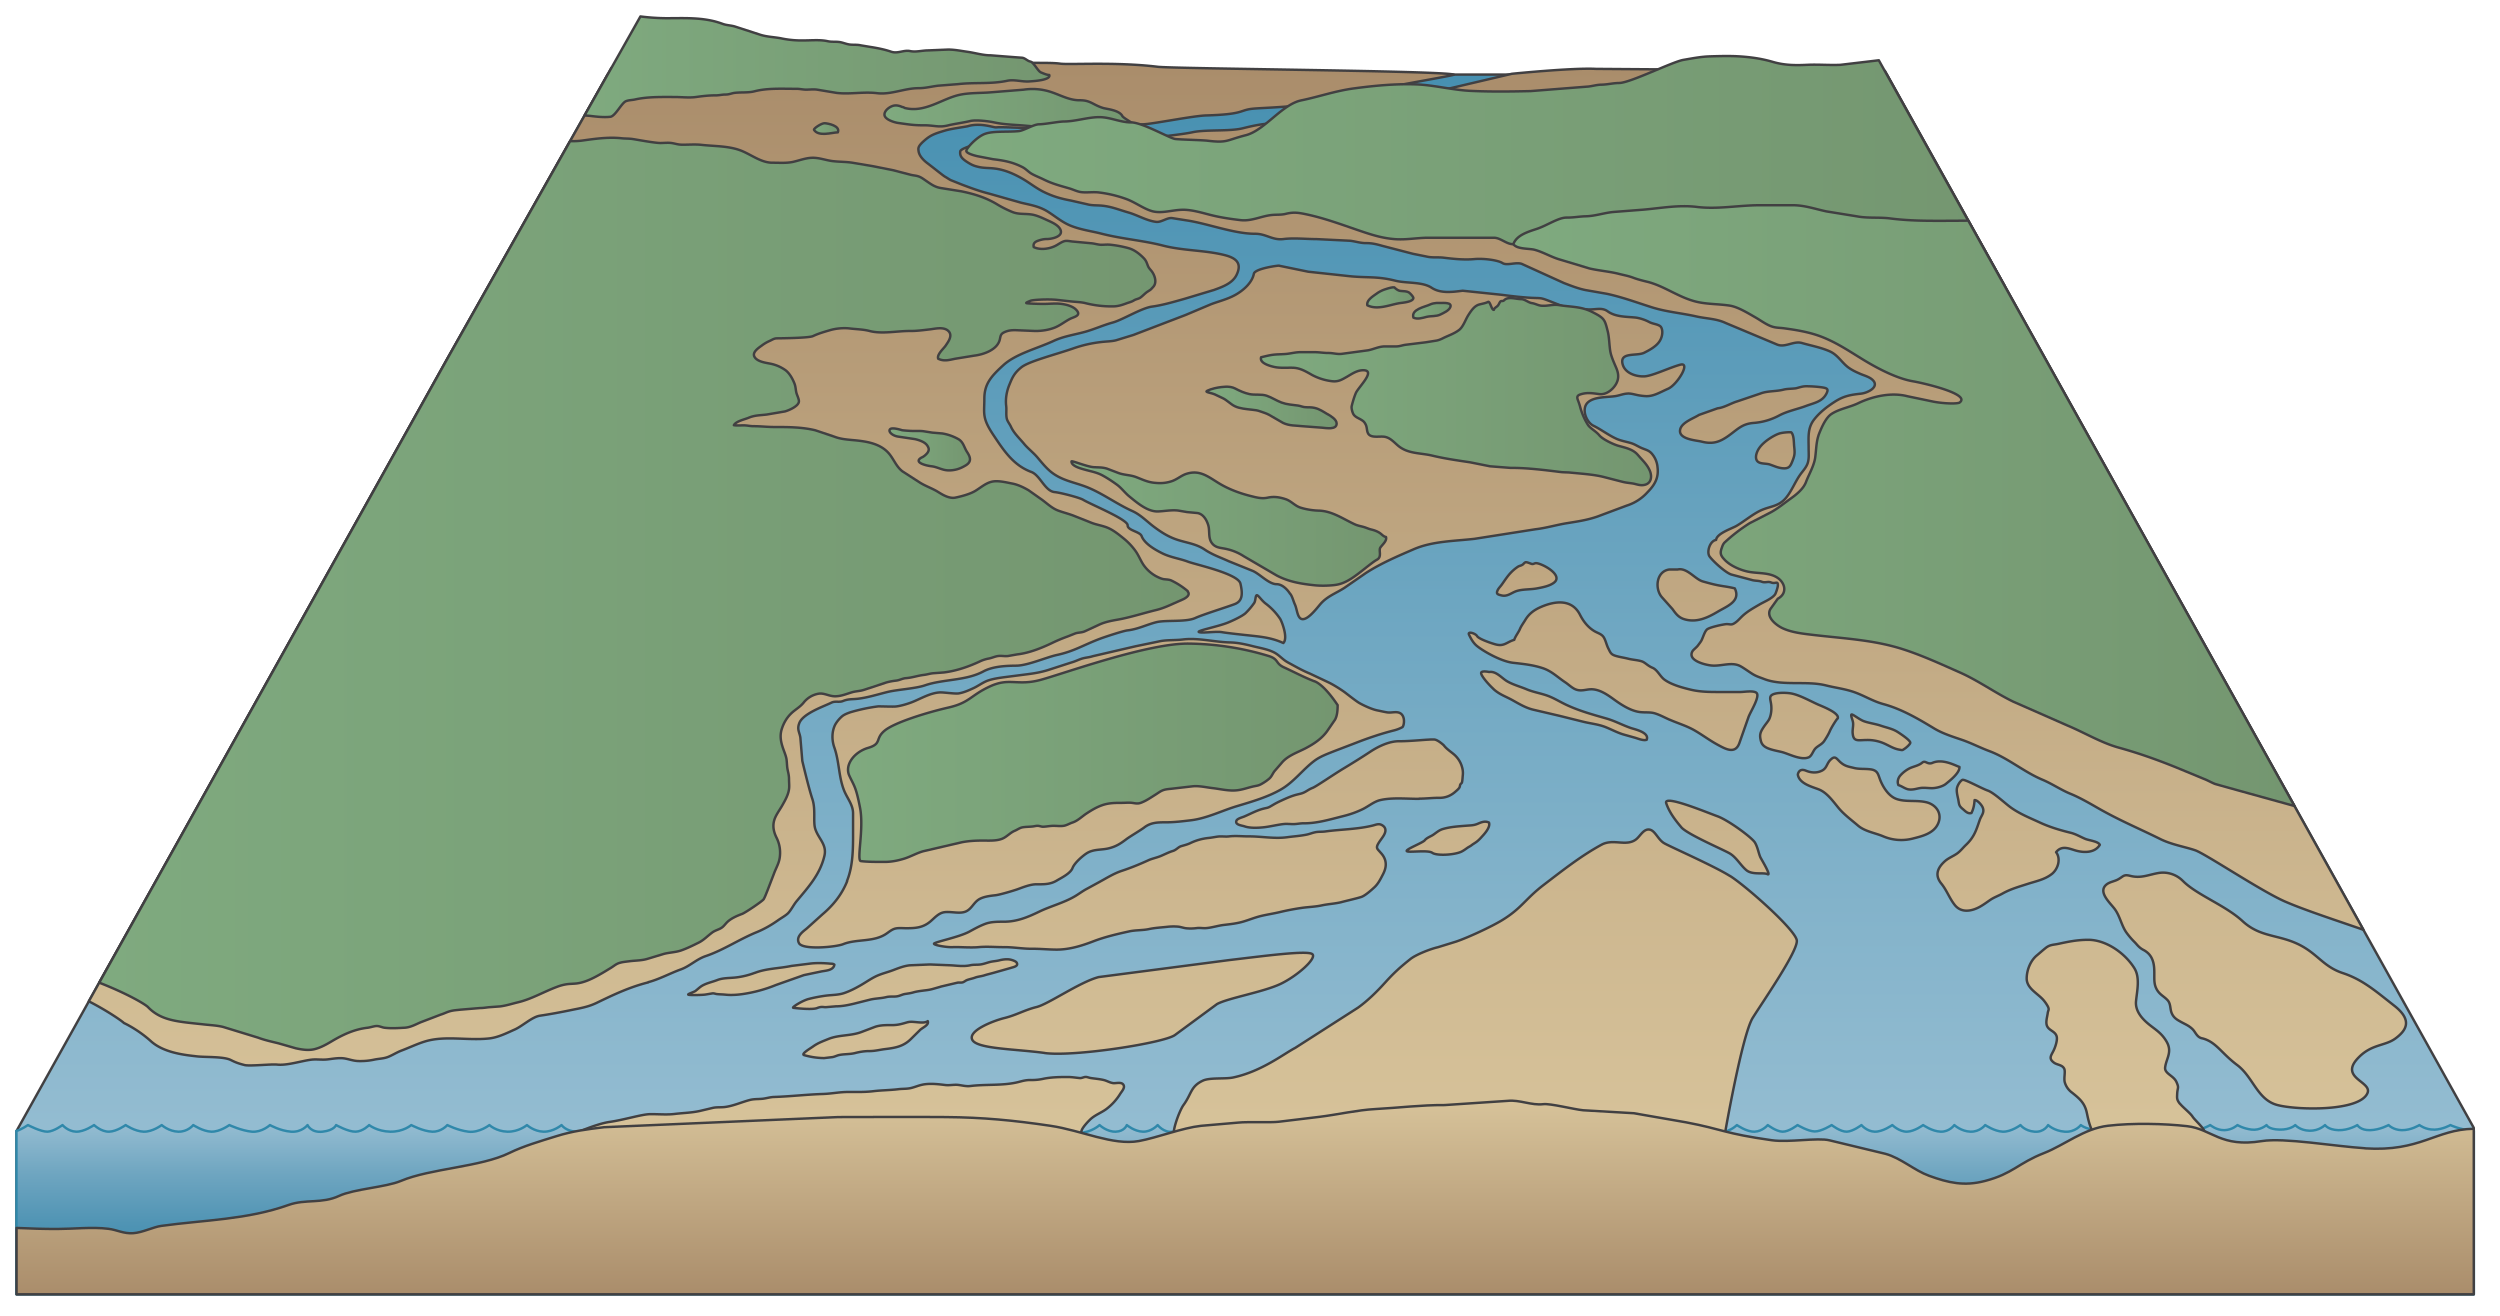 <svg xmlns="http://www.w3.org/2000/svg" xmlns:xlink="http://www.w3.org/1999/xlink" viewBox="0 0 76 40" fill="#fff" fill-rule="evenodd" stroke="#000" stroke-linecap="round" stroke-linejoin="round"><use xlink:href="#M" x=".5" y=".5"/><defs><linearGradient id="A" y2="0.00%" x2="50.00%" y1="100.00%" x1="50.00%"><stop stop-color="#9fc3d6" offset="0%"/><stop stop-color="#4790b1" offset="100%"/></linearGradient><linearGradient id="B" y2="100.01%" x2="42.86%" y1="0.03%" x1="42.86%"><stop stop-color="#94bcd1" offset="0%"/><stop stop-color="#6ea5c0" offset="29.3%"/><stop stop-color="#5094b4" offset="57.9%"/><stop stop-color="#3a8bac" offset="82.4%"/><stop stop-color="#3088aa" offset="100%"/></linearGradient><linearGradient id="C" y2="100.01%" x2="50.00%" y1="-0.01%" x1="50.00%"><stop stop-color="#94bcd1" offset="0%"/><stop stop-color="#6ea5c0" offset="29.3%"/><stop stop-color="#5094b4" offset="57.9%"/><stop stop-color="#3a8bac" offset="82.4%"/><stop stop-color="#3088aa" offset="100%"/></linearGradient><linearGradient id="D" x1="50.00%" y1="100.00%" x2="50.00%" y2="0.00%"><stop offset="0%" stop-color="#d7c39a"/><stop offset="100%" stop-color="#aa8d6b"/></linearGradient><linearGradient id="E" y2="50.01%" x2="100.00%" y1="50.01%" x1="0.00%"><stop stop-color="#7faa7f" offset="0%"/><stop stop-color="#749670" offset="100%"/></linearGradient><linearGradient id="F" y2="49.99%" x2="99.99%" y1="49.99%" x1="-0.00%"><stop stop-color="#7faa7f" offset="0%"/><stop stop-color="#749670" offset="100%"/></linearGradient><linearGradient id="G" y2="50.00%" x2="99.99%" y1="50.00%" x1="-0.00%"><stop stop-color="#7faa7f" offset="0%"/><stop stop-color="#749670" offset="100%"/></linearGradient><linearGradient id="H" y2="50.02%" x2="100.05%" y1="50.02%" x1="-0.02%"><stop stop-color="#7faa7f" offset="0%"/><stop stop-color="#749670" offset="100%"/></linearGradient><linearGradient id="I" y2="49.98%" x2="100.06%" y1="49.98%" x1="0.07%"><stop stop-color="#7faa7f" offset="0%"/><stop stop-color="#749670" offset="100%"/></linearGradient><linearGradient id="J" y2="50.00%" x2="99.98%" y1="50.00%" x1="0.00%"><stop stop-color="#7faa7f" offset="0%"/><stop stop-color="#749670" offset="100%"/></linearGradient><linearGradient id="K" y2="100.00%" x2="50.00%" y1="0.00%" x1="50.00%"><stop stop-color="#d7c39a" offset="0%"/><stop stop-color="#aa8d6b" offset="100%"/></linearGradient><path id="L" d="M31.256 31.512c.884.121 3.627-.304 3.962-.547l1.28-.942c.335-.182 1.402-.364 1.92-.607s1.128-.79.975-.911-1.493.061-2.53.182l-3.962.516c-.579.152-1.524.82-1.89.911s-.61.243-.975.334-1.128.395-.975.668 1.312.273 2.195.394zm-8.812-2.437a2.39 2.39 0 0 1-.557.138c-.196.024-.402.011-.577.079-.153.06-.311.089-.456.169-.076.042-.145.113-.211.163-.051.039-.28.103-.207.118s.442.006.517-.009l.209-.035c.054-.002.079.015.124.021.082.01.184.01.257.018.18.02.376.006.545-.019.344-.051.681-.143 1.003-.275l.849-.3.501-.105c.128-.032.399-.025.424-.213-.041-.032-.076-.026-.123-.03-.191-.018-.436-.026-.626 0l-.556.069c-.365.078-.755.073-1.113.212zm31.143-16.394c-.121.036-.457.219-.611.447-.06.088-.13.254-.072.364.066.125.271.086.398.129s.235.096.366.112c.231.029.264-.069.333-.244.066-.169.06-.239.042-.413-.013-.119-.003-.349-.09-.433-.034-.01-.246.001-.367.037zm-3.09 4.131h-.244c-.402.05-.455.584-.234.84l.325.364c.096.134.178.249.346.304.374.122.719-.04 1.025-.222.274-.164.717-.317.522-.711-.169-.044-.316-.059-.48-.089s-.32-.074-.49-.122c-.238-.066-.48-.429-.768-.363zM35.95 18.717c.11.037.525-.03.691 0s.699.086.944.112c.34.037.614.077.928.219.14-.137-.015-.583-.092-.728a1.91 1.91 0 0 0-.431-.461c-.14-.099-.253-.296-.292-.26s-.025.164-.073.235a2.16 2.16 0 0 1-.261.307c-.111.098-.388.225-.529.283-.306.127-.993.255-.883.293zm10.12-2.072c-.047-.011-.162-.069-.2-.05s-.05.046-.08.068c-.049.035-.097.036-.14.062a1.22 1.22 0 0 0-.206.169c-.116.116-.202.256-.293.382-.039.054-.099.111-.126.174-.047.111.009.121.114.149.19.05.313-.087.481-.136.192-.055.408-.039.601-.075.165-.031.383-.07.52-.175.298-.229-.359-.586-.544-.593-.049-.002-.078.036-.126.024zm8.948-5.168c.075-.146.044-.177-.14-.203a3.65 3.65 0 0 0-.479-.032c-.128.002-.252.057-.323.065-.133.016-.244.009-.365.04-.217.055-.486.035-.693.116l-.7.237c-.19.055-.408.194-.601.212l-.569.202c-.146.098-.524.223-.571.443-.065.301.492.327.65.368.333.085.545.018.813-.172.286-.203.416-.369.774-.396a1.94 1.94 0 0 0 .783-.232c.261-.134.544-.185.811-.286.227-.086.486-.124.61-.364zm.804 10.318c.021.264.17.203.407.202a1.25 1.25 0 0 1 .518.091c.166.068.311.171.489.201.108.018.083.028.181-.039.035-.024.157-.129.156-.172-.002-.079-.331-.293-.399-.335-.152-.093-.333-.125-.499-.183-.154-.053-.351-.078-.506-.133s-.37-.245-.388-.2.04.151.052.242c.012.102-.021.205-.012.323zm-25.715-9.567c.017.079.093.171.124.241.091.203.263.356.406.53.111.134.277.261.405.412.119.141.241.293.386.416.324.274.707.327 1.076.467.486.184.923.518 1.411.738.269.121.452.326.683.496s.431.296.701.384c.294.095.564.121.822.294.242.162.479.239.732.355l.723.292c.215.088.495.405.73.406s.406.283.406.283c.068.064.107.236.153.334.054.116.066.302.139.395.165.207.513-.266.642-.414.205-.234.476-.325.724-.486l.649-.449c.456-.294.955-.508 1.463-.727.569-.245 1.23-.245 1.839-.314l1.86-.292c.306-.034.65-.136.953-.184.327-.053.612-.093.925-.201l.894-.334a1.42 1.42 0 0 0 .64-.416c.215-.219.338-.435.295-.758a.71.71 0 0 0-.132-.353c-.109-.152-.187-.154-.348-.222-.11-.046-.209-.117-.332-.153-.15-.044-.302-.068-.44-.131-.249-.114-.456-.278-.699-.397-.212-.104-.385-.527-.152-.719.201-.166.58-.14.834-.181.143-.024.289-.096.456-.072.141.02.194.055.437.073s.426-.103.701-.225.701-.82.366-.729-.853.346-1.097.355-.601-.095-.66-.396c-.069-.351.445-.213.662-.323.154-.078.325-.17.435-.305.154-.191.138-.448.042-.509s-.21-.06-.326-.12a1.32 1.32 0 0 0-.395-.133c-.29-.031-.623-.015-.866-.191-.177-.129-.366-.048-.59-.059-.406-.021-.538-.003-.791-.102-1.032-.4-.225-.128-1.851-.343l-1.177-.123c-.321.041-.674.088-.945-.091-.283-.187-.764-.129-1.097-.213-.607-.152-.875-.072-1.524-.152l-1.128-.122-.884-.182c.031-.018-.738.08-.77.245-.055.281-.332.515-.571.646s-.489.188-.734.281l-.772.326-1.583.606-.53.163c-.139.035-.284.034-.436.051-.301.034-.571.094-.861.195-.537.187-1.349.391-1.579.574s-.286.339-.364.527c-.088.211-.124.44-.099.648.015.123-.009.263.018.385zm27.42 11.27c.137.019.247-.029.367-.044.134-.016.274.017.408.002s.282-.065.358-.13.424-.323.407-.511c-.126-.041-.497-.253-.807-.13-.166.081-.221-.087-.325 0s-.236.108-.365.163a.95.95 0 0 0-.319.249c-.048.07-.082.165-.04.27.106.03.208.117.315.131zM38.199 3.251c-.264.006-.519.049-.92.149s-1.124.032-1.534.122-2.072.251-2.072.251l-4.031-.006s-.935.202-.951.336.04.211.205.319.248.128.349.152c.162.039.325.029.488.049.305.036.588.159.856.314.225.131.42.292.658.406.277.133.51.198.803.253l.489.111c.167.047.311.028.489.048.286.034.478.119.77.203s.563.254.851.287c.158.018.324-.132.481-.115l.456.072c.633.096 1.431.407 2.072.405.332-.001.526.202.853.161s.686.001 1.016.001l1.016.05c.166.019.31.073.488.072.183-.001.316.034.489.082l.935.243.403.081c.177.045.348.015.531.037.299.037.623.071.935.042.276-.025.712.031.853.122s.44-.052.609.035l1.259.572c.219.084.42.163.643.211l.657.115c.461.098.913.266 1.375.412.44.139.894.174 1.35.277.308.069.61.066.892.2l.774.324.772.324c.254.118.513-.116.772-.04.271.079.57.132.844.253.255.113.374.359.588.506.113.078.227.129.347.181.1.043.24.081.334.153.287.221-.096.422-.323.447-.327.036-.526.072-.804.252-.222.144-.44.309-.611.526-.21.265-.173.537-.173.881 0 .167.021.338-.041.486-.05.119-.14.212-.213.314-.157.221-.252.483-.428.7-.215.264-.457.257-.732.372-.26.109-.536.347-.779.488-.15.087-.597.227-.62.427-.195.031-.293.377-.197.505.115.155.491.495.661.547l.61.162c.103.035.215.018.317.058s.184-.019.283.022c.13.054.207-.068.204.092-.001.05-.06.237-.088.274-.096.129-.344.228-.471.303-.193.113-.373.212-.529.36-.085.081-.155.171-.264.227-.063.033-.109.012-.193.009s-.537.096-.609.162-.112.217-.163.324c-.026.054-.075.112-.112.163-.042.058-.139.13-.163.17-.171.28.357.414.559.438.314.036.632-.127.906.028.113.064.234.154.345.224.129.081.229.107.367.161.564.219 1.288.045 1.878.194.277.07.575.105.853.202.313.109.565.276.894.366.552.15 1.058.447 1.542.74.267.161.579.255.858.351.271.094.545.235.81.334.584.217 1.058.637 1.627.875.289.121.553.305.843.424.275.112.556.273.822.426.675.387 1.213.605 1.91.95.353.175.751.236 1.066.344s1.994 1.235 2.726 1.556c.614.269 1.7.62 2.387.861L56.803 1.658l-8.787-.064c-.704-.038-2.554.149-2.554.149L39.41 3.163a39.78 39.78 0 0 1-1.209.083zM27.11 30.57c-.166.048-.298.093-.486.093s-.359-.003-.525.054l-.419.159c-.329.122-.68.077-1.007.213-.163.067-.305.116-.451.22-.092.066-.375.229-.28.266a2.29 2.29 0 0 0 .61.091l.244-.029c.074-.009.145-.05.212-.064.16-.034.329-.019.489-.061.131-.034.286-.06.427-.059.173.001.322-.041.488-.061.319-.039.568-.084.801-.327l.244-.241c.075-.083.296-.157.246-.282-.123.099-.45-.011-.592.031zm-1.857-4.28c-.163.404-.415.722-.755 1.01l-.464.418c-.083.076-.359.243-.244.455s1.117.119 1.341.03c.412-.165.916-.056 1.303-.311.076-.05.155-.119.245-.152.107-.04.251-.022.372-.022.282 0 .508-.016.733-.206.131-.111.25-.256.425-.281.203-.029.464.058.649-.021.163-.07.227-.236.364-.343s.375-.134.541-.152c.136-.015.559-.142.67-.182.167-.06.389-.152.58-.151.234.002.421.003.616-.115.128-.077.412-.213.475-.377s.316-.377.431-.45c.209-.133.446-.095.671-.151s.356-.142.541-.282c.098-.074.442-.278.535-.35.201-.156.41-.159.662-.159.265 0 .507-.032.762-.062.482-.058.941-.293 1.402-.431s.942-.278 1.34-.51c.385-.224.656-.598.998-.858.188-.143.4-.216.618-.304l.633-.242c.383-.15.802-.293 1.194-.39.083-.022.164-.054.24-.095.055-.03.122-.412-.146-.452-.1-.015-.208.018-.308.003-.09-.013-.208-.042-.305-.061-.163-.032-.398-.141-.541-.22-.096-.053-.348-.253-.439-.322s-.32-.219-.489-.302l-.578-.273c-.207-.085-.367-.174-.549-.274-.085-.047-.151-.077-.23-.136-.093-.07-.173-.153-.275-.214-.183-.109-.445-.152-.647-.202-.237-.059-.478-.118-.731-.123-.469-.01-.971-.148-1.432-.09-.243.03-.501.007-.732.06l-.701.145-1.31.304c-.101.035-.206.039-.306.067-.109.03-.225.092-.335.121l-.639.207c-.23.079-.46.122-.701.152l-.708.091c-.169.023-.329.047-.482.097-.159.053-.304.167-.456.237-.138.064-.301.137-.457.16-.093.014-.451-.035-.549-.032-.298.009-.597.194-.86.297-.136.053-.332.112-.481.13-.1.012-.373-.003-.549-.002a5.34 5.34 0 0 0-.853.182c-.084.03-.18.067-.244.121a.97.97 0 0 0-.207.25c-.107.212-.106.472-.029.692.156.443.129.879.296 1.307.092.234.275.439.275.698v.759c-.002.439-.021.893-.185 1.301zm2.845 3.203l.505-.119c.053-.012.112.004.164-.011.044-.013.085-.053.131-.07.087-.032.165-.043.249-.075s.184-.037.276-.067.181-.049.276-.076l.525-.149c.077-.026.25-.05.182-.163-.029-.048-.154-.085-.207-.094-.107-.017-.227.001-.327.027-.087.022-.184.025-.275.048-.103.026-.194.064-.3.077s-.201 0-.301.023c-.196.044-.399.012-.6.001l-.626-.025-.601.025c-.181.015-.356.087-.526.151-.175.066-.359.106-.532.192-.157.079-.289.173-.445.263-.161.092-.322.176-.5.237s-.354.055-.552.079a4.53 4.53 0 0 0-.524.1c-.192.047-.538.262-.472.271s.573.067.722.007.192-.02.276-.028l.3-.025c.186 0 .356-.036.526-.075l.501-.126c.162-.041.336-.038.501-.079.099-.025.196-.01.3-.02s.177-.061.275-.076.162-.022.25-.048.185-.039.276-.051c.11-.015.193-.02.301-.05l.256-.073zM52.09 26.13c-.484-.305-1.807-.885-1.997-.995s-.272-.379-.44-.414c-.182-.038-.289.195-.413.293-.296.235-.692-.03-1.053.165-.62.336-1.186.784-1.754 1.218-.573.439-.675.717-1.281 1.084-.33.199-1.034.525-1.385.643l-.559.173c-.214.048-.659.22-.832.358-.323.257-.507.426-.773.72-.25.276-.53.551-.82.758l-1.909 1.223c-.352.183-1.021.716-1.888.9-.243.052-.706-.004-.92.096-.376.177-.336.396-.588.741-.124.17-.39.876-.271.999l16.728-.116s.526-3.022.849-3.536 1.372-2.026 1.339-2.348-1.546-1.657-2.03-1.963zm-32.883 3.227c.318-.08.683-.277.985-.385.278-.099.478-.311.762-.407.537-.181 1.011-.507 1.547-.726.226-.092.448-.218.656-.366.09-.064.24-.146.309-.221.091-.099.158-.243.252-.357.366-.44.711-.813.844-1.377.081-.342-.175-.514-.275-.81-.077-.226.019-.591-.092-.921s-.305-1.156-.305-1.156l-.059-.708c-.022-.153-.102-.242-.041-.415.088-.309.746-.529.985-.647.118-.059.232 0 .355-.051.164-.067.276-.047.457-.069.296-.035.613-.136.894-.205.301-.074.848-.102 1.139-.202.563-.193 1.241-.135 1.777-.424.289-.155.698-.172 1.002-.174.339-.002.914-.256 1.227-.324.54-.117.797-.3 1.327-.499.128-.048.687-.234.826-.25.309-.034.589-.178.876-.249s.895.003 1.177-.125c.252-.114.959-.331 1.202-.424.23-.088.253-.293.175-.624-.071-.301-1.361-.577-1.592-.665-.263-.099-.532-.129-.795-.261-.221-.111-.532-.291-.617-.519-.052-.138-.43-.169-.425-.327.005-.177-1.116-.632-1.355-.777-.109-.066-.696-.217-.862-.232-.299-.028-.441-.513-.712-.613-.553-.205-.845-.665-1.152-1.123-.351-.524-.275-.649-.275-1.098s.195-.675.576-1.023 1.022-.504 1.534-.741c.302-.14.627-.185.947-.273.282-.078.567-.208.85-.285.29-.079.871-.44 1.189-.483.312-.041.669-.146.984-.235l.904-.272c.242-.089.556-.196.682-.454.176-.362-.012-.518-.369-.607-.601-.15-1.251-.128-1.867-.287-.603-.156-1.242-.201-1.869-.362-.308-.079-.634-.12-.936-.242-.253-.102-.444-.267-.678-.417-.268-.172-.528-.211-.824-.281l-.975-.277c-.283-.071-.553-.17-.822-.272l-.348-.139c-.058-.03-.111-.07-.171-.103s-.276-.212-.54-.413c-.165-.125-.25-.252-.266-.361-.013-.093-.031-.149.192-.34.182-.155.3-.196.61-.289.196-.059.517-.097.692-.132.384-.119.79.044.867.035.313-.039 2.615.167 3.07-.056s.814.009 1.455-.042c.336-.027 1.477-.254 1.853-.265 1.093-.032 1.016-.143 1.343-.195s1.607-.031 2.556-.321c.635-.194 3.683-.7 3.634-.724-.242-.119-8.503-.179-9.008-.24-1.287-.155-2.68-.054-2.964-.095s-.901-.007-1.219-.042c-.135-.015-5.752.067-12.42.173l-4.971 8.81L2.2 29.94c.541.276 1.007.595 1.066.659 0 0 .417.188.821.553s1.069.423 1.402.462c.251.029.81 0 1.029.111.154.078.246.109.419.153.152.038.817-.033.981-.015.31.035.742-.112 1.049-.149.156-.019.323.01.479-.007.146-.016.332-.053.499-.034.141.017.288.078.445.083.174.005.331-.01.486-.043.141-.03.276-.029.409-.078s.276-.143.414-.195c.24-.09.491-.211.732-.283.607-.182 1.295-.016 1.943-.089.27-.03.53-.162.781-.274.224-.1.525-.383.76-.417.313-.046.628-.105.937-.169.299-.062.535-.095.813-.234.511-.246.98-.468 1.543-.61zm38.859-5.467c-.292-.074-.633-.001-.914-.102-.233-.083-.402-.349-.489-.566-.074-.184-.072-.308-.314-.336-.172-.02-.328 0-.487-.04s-.266-.05-.398-.161c-.138-.116-.169-.238-.324-.08-.11.112-.104.249-.255.324-.105.052-.266.089-.487-.001s-.244.121-.244.121c.047.283.453.373.65.454.237.098.419.353.579.548.166.204.389.366.599.546s.522.224.762.325a1.4 1.4 0 0 0 .906.07c.265-.068.625-.147.763-.444.145-.309-.049-.583-.348-.659zm-24.738 8.535c-.093-.015-.181-.07-.272-.092-.133-.032-.263-.04-.398-.061-.052-.008-.103-.033-.152-.033-.062 0-.115.041-.185.034-.111-.01-.237-.032-.364-.032-.255 0-.519.005-.762.059a1.56 1.56 0 0 1-.366.032c-.141 0-.234.027-.366.061-.466.119-.972.062-1.463.122-.129.016-.246-.018-.366-.033-.13-.016-.267.019-.396.003-.236-.029-.502-.06-.731-.003-.109.027-.202.067-.304.092-.133.033-.261.021-.397.038-.251.031-.508.03-.762.061-.247.03-.507.023-.762.023-.262 0-.506.053-.762.061-.508.016-.99.075-1.493.091-.117.004-.237.043-.342.054-.132.014-.261.004-.389.037-.248.064-.507.184-.762.214-.125.015-.245 0-.366.027l-.396.094c-.248.055-.508.059-.762.09s-.518.001-.762.007-.793.176-1.219.236-1.158.395-1.158.395l15.487-.008s.002-.104.049-.182c.052-.088.148-.193.221-.266.148-.148.337-.209.497-.325a1.69 1.69 0 0 0 .426-.463c.043-.072.15-.179.108-.268-.055-.116-.23-.049-.329-.064zm6.959-5.503c.204-.052.481-.116.597-.155s.301-.204.399-.295.162-.205.226-.329.25-.421-.04-.724c-.087-.106-.151-.128-.075-.265.049-.088.119-.168.17-.254.064-.108.086-.219-.025-.299s-.192-.034-.306-.005c-.472.117-.961.114-1.447.181-.105.014-.201.002-.3.023-.089.018-.173.053-.256.071-.202.042-.388.052-.595.08-.395.055-.779-.027-1.177-.025-.201.001-.394-.024-.601.001-.107.013-.219-.009-.325.004-.098.012-.2.035-.3.044a1.65 1.65 0 0 0-.549.157c-.094.044-.181.063-.277.092-.088.027-.147.116-.255.147s-.27.113-.37.154c-.127.052-.258.075-.377.13-.267.122-.532.23-.8.318-.251.083-.476.228-.702.35l-.356.194c-.127.066-.241.155-.37.231-.334.197-.737.299-1.083.466s-.678.306-1.07.306c-.207 0-.401 0-.581.069-.163.062-.313.145-.469.23-.324.178-1.108.325-1.078.374s.406.11.576.1.532.023.776 0c.265-.025.514.002.776 0 .274-.002.572.052.851.05.258-.002.504.025.751.025.392 0 .773-.121 1.121-.255.342-.131.718-.219 1.082-.299.195-.043.41-.029.6-.07.177-.039.379-.049.557-.069.101-.012.217-.014.32-.006.093.008.16.038.25.05a1.36 1.36 0 0 0 .325-.005c.103-.013.191.009.295 0 .172-.015.354-.075.53-.096.192-.022.39-.044.578-.098.181-.052.358-.127.551-.174.186-.045.388-.074.574-.119a7.43 7.43 0 0 1 .651-.125c.206-.031.424-.034.626-.079.196-.042.409-.051.599-.099zm25.48 6.131c-.097-.125-.086-.174-.081-.295.009-.207.064-.173-.021-.364-.088-.2-.369-.254-.345-.445.035-.278.229-.472.04-.791-.145-.246-.31-.341-.518-.506-.219-.175-.438-.415-.407-.719.031-.312.128-.717-.052-1.003-.288-.459-.861-.863-1.411-.86-.332.002-.592.057-.893.122-.166.036-.26.02-.397.131-.093.075-.175.149-.264.223-.203.169-.306.462-.307.698-.002.302.331.451.511.659a1.11 1.11 0 0 1 .132.192c.052.107.008.114-.003.201-.016.13-.078.297-.01.416.074.129.265.15.287.324.014.114-.05.302-.102.407-.072.148-.16.235.018.364.095.069.246.06.307.18.046.093-.02.295.021.425a.59.59 0 0 0 .221.306c.218.175.371.303.438.576.038.155.128.739.362.713l2.727.218c-.011-.024.518-.23.496-.324-.027-.122-.296-.352-.363-.457s-.3-.288-.381-.391zm-3.899-6.977c.199-.154.289-.469.137-.669.181-.232.42-.095.634-.041.245.062.553.054.695-.183-.046-.107-.327-.133-.442-.181-.145-.061-.286-.146-.437-.184-.313-.077-.637-.171-.943-.313s-.605-.258-.883-.457c-.171-.122-.515-.45-.702-.515s-.71-.358-.772-.324-.123.128-.153.212c-.043.118.01.28.031.396.025.137.016.177.132.274.079.065.155.159.267.124.063-.126.086-.25.095-.392.084-.006.216.146.248.227.061.154-.043.239-.091.377-.104.299-.164.517-.419.758-.092.087-.172.194-.273.264-.117.082-.262.136-.367.231-.226.203-.316.427-.11.68.168.207.245.442.406.647.201.258.519.195.763.061.118-.065.217-.141.325-.214.118-.079.238-.118.367-.19.249-.139.496-.206.77-.295.244-.079.511-.13.72-.293zm10.418 3.998c-.569-.445-.955-.79-1.565-.992s-.772-.607-1.382-.891-1.138-.203-1.666-.689-1.396-.797-1.818-1.226a.85.85 0 0 0-.71-.241c-.323.051-.552.177-.886.091-.206-.053-.203.018-.376.111-.109.059-.256.073-.356.161-.251.222.113.542.255.729.167.221.21.514.366.729a2.34 2.34 0 0 0 .244.284c.078.078.133.171.282.245.319.175.318.502.317.737 0 .185-.008.327.091.484.088.138.202.183.308.295s.075.266.129.396c.061.149.167.205.292.274.137.075.236.11.348.222.085.085.132.25.295.274.417.108.569.445 1.056.81s.61 1.053 1.219 1.215 2.51.201 2.743-.364c.142-.344-.837-.449-.315-1.033.417-.466.843-.385 1.168-.628s.529-.547-.04-.994zm-29.245-4.649c.13.096.657.068.877-.03.056-.025.123-.072.181-.114.041-.03.098-.055.138-.087.054-.043.122-.077.177-.124a1.08 1.08 0 0 0 .125-.124c.047-.053.283-.287.226-.44-.124-.059-.23-.01-.347.039s-.209.046-.349.057c-.24.019-.473.033-.701.099-.121.035-.198.108-.299.177-.076.051-.195.089-.257.167s-.599.279-.545.33.645-.045.775.051zm1.86-4.978c.192.173.37.221.59.345.205.115.397.229.618.282l.815.191.69.172c.229.058.466.079.682.162.193.075.379.18.577.235l.317.089c.092.024.265.104.369.066.09-.224-.36-.316-.48-.357-.254-.087-.478-.212-.733-.286-.413-.119-.82-.229-1.217-.413-.199-.092-.368-.202-.568-.277-.209-.078-.441-.113-.651-.201-.19-.081-.422-.141-.603-.25-.163-.099-.325-.308-.536-.276 0 0-.258-.057-.244.041s.237.35.378.477zm-2.26 3.332c.214 0 .412-.027.626-.025.177.001.337-.064.47-.181.039-.034.099-.083.125-.125s.014-.058.03-.095c.012-.029.046-.041.053-.072.015-.065.018-.165.025-.224a.63.63 0 0 0-.028-.251c-.038-.137-.127-.276-.243-.374-.096-.081-.236-.174-.307-.274 0 0-.165-.156-.276-.175s-.725.054-1.076.05c-.304-.003-.634.155-.882.318-.265.175-.545.349-.814.511-.305.184-.832.547-.937.588s-.165.088-.228.122c-.089.049-.145.057-.243.081-.179.044-.338.118-.501.193-.075.034-.148.072-.219.113l-.106.062c-.073.04-.1.038-.176.056-.21.048-.408.159-.607.244-.059.026-.213.061-.24.13-.05.127.168.142.247.17.168.059.417.047.6.026s.388-.072.575-.095c.097-.012.203 0 .301.001.114 0 .213-.026.325-.025.405.004.814-.122 1.202-.219.204-.051.379-.111.577-.205.174-.082.34-.226.524-.276.364-.091.813-.043 1.204-.043zm11.841-1.255c.099-.042.132-.197.211-.276s.197-.122.264-.223c.061-.092.129-.203.175-.311.043-.1.212-.37.234-.373.069-.166-.483-.372-.612-.43-.235-.107-.527-.27-.772-.324-.138-.03-.381-.036-.519 0-.208.055-.145.153-.122.315.021.151.006.312-.05.444-.033.079-.111.155-.194.285s-.102.206-.081.324.049.219.233.295c.135.055.282.078.416.111.205.051.586.26.814.163zm-3.872 2.124c.183.213 1.25.669 1.463.79s.335.364.518.516.518.061.64.121-.148-.391-.206-.496-.084-.315-.176-.467-.806-.678-1.142-.799-1.646-.668-1.554-.395.275.515.457.728zm-.354-3.27c.263.115.527.19.773.334.241.141.45.3.7.435.239.129.526.288.649-.061l.274-.78c.048-.148.362-.629.247-.741-.084-.081-.38-.028-.49-.028h-.528c-.342 0-.66.006-.978-.07-.239-.057-.585-.147-.802-.305-.134-.097-.216-.3-.366-.362s-.225-.165-.331-.197c-.126-.039-.279-.045-.409-.079-.118-.03-.24-.046-.366-.082-.158-.045-.168-.095-.243-.244-.048-.097-.075-.232-.131-.322-.064-.104-.183-.128-.287-.19-.197-.119-.334-.297-.436-.497-.248-.489-.761-.419-1.176-.242-.204.087-.368.199-.49.404-.054.09-.122.178-.162.275s-.14.219-.171.325c-.235.07-.305.21-.57.138-.156-.043-.511-.167-.56-.252s-.3-.16-.244-.041.122.234.212.317c.082.076.245.178.357.241.223.126.53.267.77.295.33.037.597.064.895.161.279.091.449.272.693.434.095.064.191.157.291.204.171.081.322.012.477.006.271-.01.521.172.734.326.221.16.501.335.77.367.16.019.3-.005.447.038.161.049.297.127.45.194z"/></defs><symbol id="M" overflow="visible"><g stroke-linejoin="miter" fill-rule="nonzero" stroke-width=".075"><path d="M56.857 1.766H17.974l-4.866 8.624L.001 33.884v4.962h74.7v-5.062z" stroke="#414042" fill="url(#A)"/><g stroke="#3088aa"><path d="M.001 33.882v.002l.001-.003z" fill="url(#B)"/><path d="M73.497 33.84c-.261.007-.447-.138-.447-.138s-.252.16-.535.155c-.26-.004-.403-.155-.403-.155s-.263.148-.561.155-.388-.155-.388-.155-.262.165-.576.155-.406-.155-.406-.155-.182.181-.474.172-.431-.172-.431-.172-.145.148-.483.138-.39-.138-.39-.138-.195.171-.456.138-.428-.138-.428-.138-.162.151-.401.155-.427-.155-.427-.155-.358.21-.747.201l-2.617-.063c-.347.039-.571-.138-.571-.138s-.169.226-.491.201-.503-.201-.503-.201-.117.226-.414.201-.426-.201-.426-.201-.283.21-.536.201-.536-.201-.536-.201-.163.21-.447.201-.491-.201-.491-.201-.151.21-.414.201-.535-.201-.535-.201-.26.194-.491.201-.446-.201-.446-.201-.294.21-.536.201-.402-.201-.402-.201-.254.194-.446.201-.459-.201-.459-.201-.316.199-.519.194-.519-.194-.519-.194-.266.208-.459.201-.446-.201-.446-.201-.16.192-.402.201-.536-.201-.536-.201-.215.208-.446.201-16.46-.041-16.716 0-.447-.201-.447-.201-.185.208-.447.201-.491-.201-.491-.201-.067.192-.337.201-.491-.201-.491-.201-.241.23-.633.239-14.943-.029-15.266-.038-.457-.201-.457-.201-.25.21-.548.201-.503-.201-.503-.201-.249.21-.594.201-.548-.201-.548-.201-.31.242-.64.201-.639-.201-.639-.201-.178.21-.457.201-.64-.201-.64-.201-.241.21-.64.201-.64-.201-.64-.201-.187.194-.411.201-.594-.201-.594-.201-.056.162-.411.201-.457-.201-.457-.201-.172.226-.503.201-.64-.201-.64-.201-.244.226-.548.201-.686-.201-.686-.201-.29.21-.548.201-.549-.201-.549-.201-.167.21-.457.201-.502-.201-.502-.201-.279.21-.549.201-.548-.201-.548-.201-.266.194-.503.201-.457-.201-.457-.201-.301.21-.548.201-.411-.201-.411-.201-.26.194-.457.201-.594-.201-.594-.201-.181.126-.346.179L0 33.883v4.962h74.706v-4.97c-.424-.026-.713-.173-.713-.173s-.23.133-.492.14z" fill="url(#C)"/></g></g><use xlink:href="#L" stroke="none" fill="url(#D)" fill-rule="nonzero"/><g stroke="#414042" stroke-width=".075"><use xlink:href="#L" fill="none"/><g stroke-linejoin="miter" fill-rule="nonzero"><path d="M41.437 15.697c-.077-.049-.163-.079-.252-.1-.076-.018-.148-.053-.223-.075-.091-.027-.186-.041-.271-.08-.363-.166-.691-.409-1.107-.419-.183-.005-.393-.04-.557-.094s-.279-.201-.446-.255c-.183-.06-.35-.087-.544-.045-.188.041-.355-.01-.532-.054-.326-.082-.656-.206-.945-.381-.328-.199-.579-.416-.982-.293-.165.05-.289.17-.45.225-.185.063-.35.072-.551.049-.208-.024-.359-.104-.549-.175-.177-.066-.372-.056-.551-.13l-.326-.124c-.135-.04-.204-.034-.401-.044s-.667-.207-.676-.175c-.009.145.301.221.399.249.194.056.371.082.551.181.15.083.288.174.426.274.144.104.245.25.383.362.233.19.552.466.87.455.201-.007.418-.054.626-.025l.256.044.321.03c.181.034.281.219.326.373.049.169-.005.371.099.525.118.174.293.153.476.2a1.6 1.6 0 0 1 .508.217l.994.581c.363.193.745.256 1.152.299.186.02.411.015.595-.005.192-.021.335-.082.507-.188.267-.166.634-.498.796-.584s.044-.281.104-.37.207-.201.171-.32c-.082-.015-.127-.084-.196-.127z" fill="url(#E)"/><path d="M39.461 20.213c-.325-.125-.651-.299-.926-.424s-.15-.25-.476-.349a8.64 8.64 0 0 0-2.403-.374c-1.227-.025-3.78.898-4.506 1.098s-.948-.075-1.549.2-.616.496-1.267.645-1.64.453-1.941.702-.075.399-.501.524-.723.521-.573.845.2.328.326.976-.113 1.603.025 1.621c.199.027.52.025.723.025.211 0 .407-.041.6-.101s.376-.168.576-.224l1.177-.274c.207-.039.409-.05.626-.05.193 0 .421.015.595-.056.142-.058.242-.185.383-.242.07-.029.149-.087.223-.102.107-.021.218-.016.327-.029.051-.006.094-.021.15-.019s.105.027.15.027c.099 0 .217-.027.326-.027.096 0 .206.014.301.001s.184-.071.276-.101c.159-.051.285-.182.425-.274s.285-.181.451-.243c.21-.079.401-.081.626-.081.098 0 .204-.012.301-.001s.171.037.273 0c.158-.057.308-.162.447-.249.068-.042.135-.094.206-.125.096-.041.188-.044.294-.056l.607-.07c.209-.026.425.029.626.052.209.024.414.074.626.073.225 0 .391-.07.601-.12.106-.025.159-.021.257-.075a1.39 1.39 0 0 0 .237-.161c.087-.073.105-.162.176-.245l.2-.23c.183-.227.475-.319.726-.449.262-.135.524-.31.689-.562l.213-.31c.07-.123.08-.295.08-.444-.006-.003-.382-.602-.707-.726z" fill="url(#F)"/><path d="M49.293 13.333c-.148-.178-.378-.22-.595-.281-.13-.036-.467-.186-.58-.32s-.285-.213-.352-.328a1.97 1.97 0 0 1-.22-.499 2.01 2.01 0 0 0-.074-.231c-.047-.12-.018-.159.101-.193.193-.055.351-.025.55 0 .209.026.408-.141.501-.301.1-.172.082-.327.006-.504-.067-.158-.155-.345-.181-.518-.029-.195-.029-.412-.077-.597-.089-.351-.098-.39-.474-.579-.342-.172-.629-.145-1.008-.207-.188-.031-.352.039-.546.017-.085-.009-.182-.065-.274-.077-.104-.014-.22-.121-.325-.121-.176-.001-.394-.092-.52.034-.046.046-.09-.002-.125.053-.026.039-.039.084-.075.12s-.098.06-.111.118c-.069.016-.114-.272-.177-.241-.088.044-.176.053-.271.08-.148.041-.249.197-.33.324-.086.135-.151.345-.274.444-.146.117-.34.176-.496.256-.068.035-.151.068-.224.076l-.302.048-.601.074c-.105.012-.189.052-.3.051s-.217.001-.325 0c-.202-.002-.354.089-.531.119l-.794.107c-.143.017-.264-.027-.402-.026-.144.001-.278-.025-.426-.025h-.425c-.146 0-.267.034-.401.05s-.26.011-.4.025c-.134.013-.26.048-.397.079-.06.182.28.269.397.295.185.041.383.019.576.025.217.007.393.116.576.219a1.72 1.72 0 0 0 .576.186c.21.032.315-.034.494-.137.146-.085.302-.193.483-.193.409 0-.149.516-.225.699s-.125.399-.125.399c-.011.064.025.192.056.242.05.08.144.113.219.157s.108.068.15.15c.047.089.03.192.075.274.087.158.365.071.52.106.168.037.279.175.401.275.301.245.669.208 1.03.294.373.09.76.145 1.153.204l.6.12.627.049c.505-.003 1.03.065 1.526.126.099.012.205.007.3.018l.324.03c.226.022.459.047.678.101l.575.148c.101.026.197.034.3.049.111.017.207.063.326.051.24-.023.285-.239.207-.431-.084-.203-.232-.326-.365-.486z" fill="url(#G)"/><g fill="url(#E)"><path d="M39.867 12.098c-.132-.079-.247-.162-.402-.198-.078-.018-.166-.02-.256-.02-.095.001-.166-.04-.249-.051-.171-.024-.34-.031-.502-.092s-.289-.151-.451-.207-.361-.014-.525-.05c-.154-.034-.289-.094-.432-.169-.175-.092-.404-.046-.52-.03s-.381.096-.351.125.17.047.245.081l.237.112c.139.063.241.183.376.249.147.073.358.088.518.107.104.013.157.014.251.049.089.033.18.056.271.105l.431.249c.193.09.381.075.594.099l.582.044c.125.01.45.074.45-.125.002-.122-.173-.225-.267-.282z"/><path d="M28.626 12.845a1.48 1.48 0 0 0-.482-.168l-.3-.025-.281-.044c-.096-.01-.197-.006-.295-.006-.086 0-.342-.018-.351-.025 0 0-.298-.099-.361-.026s.078.202.261.224l.502.075c.122.03.301.084.374.201.049.079.056.131.007.207-.032.049-.119.127-.178.148-.27.146.108.247.297.269.182.021.329.125.525.125s.352-.053.52-.156c.179-.109.137-.247.038-.398-.096-.144-.112-.311-.275-.401z"/></g><g fill="url(#H)"><path d="M42.334 8.393c-.088-.054-.219-.034-.295-.056s-.15-.1-.15-.1c-.068-.011-.204.033-.27.055a.97.97 0 0 0-.238.112c-.118.087-.349.216-.314.377.309.153.676-.015.977-.065.084-.014.411-.034.422-.155.003-.038-.097-.146-.133-.168z"/><path d="M33.618 3.024c-.099-.179-.468-.207-.582-.241-.313-.095-.38-.238-.712-.235-.305.003-.571-.149-.852-.244a1.8 1.8 0 0 0-.852-.078l-.977.079c-.306.028-.67.011-.977.079-.535.118-1.05.555-1.664.398-.024-.017-.052-.028-.081-.031 0 0-.122-.064-.244-.041s-.299.15-.289.283c.012.144.305.229.41.244.313.044.475.074.787.072.32-.002.454.077.75 0 .134-.035.518-.093.651-.128.171-.045.563.003.73.039.321.069.599.07.928.098l.987.088c.307.042.541.187.856.122.271-.056 1.262-.028 1.493-.195.067-.05-.32-.228-.365-.309z"/></g><path d="M43.264 8.711s-.163-.017-.3.05-.575.139-.496.395c.123.059.273.009.395-.022.141-.036.298-.008.426-.073.097-.049.257-.114.301-.225.06-.152-.212-.125-.326-.125z" fill="url(#I)"/><path d="M60.437 8.188l-3.821-6.856-.215.026-.954.113c-.342.015-.677-.017-1.016 0-.355.018-.685.013-1.032-.088-.34-.099-.646-.142-.977-.166-.313-.022-.638-.013-.954-.003-.263.009-.516.059-.792.106-.333.056-1.623.702-1.954.703-.183.001-.361.049-.539.051-.159.002-.301.055-.454.061l-1.695.134c-.605.015-1.228.022-1.821-.006-.575-.027-1.114-.179-1.669-.198-.627-.021-1.242.037-1.875.121-.572.076-1.068.254-1.609.365-.589.121-1.117.915-1.689 1.06-.597.151-.547.24-1.16.167-.174-.021-.81-.032-.984-.053-.164-.019-1-.504-1.34-.504s-.626-.16-.972-.16c-.339 0-.724.13-1.063.132-.173.001-.58.084-.759.085-.172 0-.466.195-.631.209-.345.031-.761-.01-1.016.081s-.586.455-.569.527.245.132.334.153l.479.092c.333.04.593.087.894.241.107.055.181.146.283.204s.25.115.364.172c.264.131.51.193.776.27.121.035.248.102.373.115.169.018.35-.012.52.008a3.77 3.77 0 0 1 .85.204c.269.101.516.292.773.365.289.082.613-.039.936-.042.28-.002.589.094.855.161.29.073.606.12.902.154.324.037.612-.116.925-.154.158-.019.302 0 .447-.037.18-.046.326-.043.497-.011.663.125 1.268.365 1.901.575.3.099.574.176.894.203.333.029.626-.029.975-.04h2.072c.178.005.354.173.528.193.158.018.323-.101.478-.063l.417.111c.124.032.389.039.483.106l-.037-.024 12.14 1.06 1.503.077z" fill="url(#J)"/><path d="M59.333 6.206l-.138.004c-.746 0-1.504.025-2.23-.069-.34-.044-.676 0-1.013-.064l-.933-.151c-.347-.075-.669-.19-1.03-.187h-.995c-.639 0-1.274.13-1.908.052-.542-.067-1.067.033-1.621.082l-.877.068c-.306.021-.575.127-.88.134-.21.005-.354.041-.591.04s-.59.239-.886.339c-.277.093-.62.188-.725.467.109.16.47.127.644.172.246.065.483.207.73.285l.936.282c.29.069.605.091.892.164.159.041.289.061.449.121.121.046.275.086.409.118.539.13.982.495 1.542.618.32.07.644.059.977.11.247.038.553.228.779.357.144.082.286.188.436.253.164.072.275.057.449.081.326.045.656.098.975.202.531.174.961.473 1.432.759.434.264 1.018.568 1.502.649.266.045 1.796.388 1.406.65-.133.047-.585.015-.837-.042l-.739-.154c-.491-.128-1.063.002-1.504.214-.25.12-.566.168-.806.324-.171.112-.291.391-.364.567-.105.252-.095.489-.132.759-.036.257-.2.528-.277.737s-.279.376-.465.508c-.196.139-.386.298-.599.415l-.649.334a5.17 5.17 0 0 0-.774.597c-.045.057-.056.099-.079.163-.057.159-.029.227.09.353.176.188.494.32.73.365.289.056.625.016.876.182.236.156.31.476.009.637l-.203.284c-.194.254.158.526.356.616.287.131.624.165.945.203.937.109 1.84.151 2.723.438.58.188 1.142.447 1.707.697.573.254 1.072.619 1.625.889l1.658.73c.509.212 1.016.521 1.554.67.578.16 1.124.351 1.706.585l.885.366c.109.041.219.106.334.152.024.009 1.007.282 2.418.672l-9.92-17.801z" fill="url(#H)"/><path d="M24.571 3.246c-.092-.006-.346.161-.325.202.14.213.529.083.725.075.081-.202-.306-.272-.399-.277z" fill="url(#G)"/><g fill="url(#J)"><path d="M31.394 1.779c-.069.002-.188-.053-.248-.077-.1-.041-.217-.309-.326-.331-.091-.019-.154-.105-.249-.116l-.325-.024-.626-.049c-.237.001-.469-.073-.701-.106-.195-.027-.397-.07-.6-.069l-.601.025c-.189.001-.373.058-.549.021-.195-.041-.38.087-.577.019s-.421-.112-.626-.144l-.3-.05c-.108-.025-.214-.011-.325-.023s-.218-.064-.326-.078c-.12-.015-.233.002-.351-.024-.229-.051-.49-.024-.727-.024a3 3 0 0 1-.65-.055c-.232-.051-.471-.047-.7-.126L21.854.31c-.123-.04-.258-.039-.375-.081s-.238-.08-.369-.106c-.441-.091-.897-.07-1.353-.069A6.72 6.72 0 0 1 18.969 0l-1.698 3.01.158.012c.196.024.423.052.627.028.15-.018.34-.422.475-.475.089-.034.181-.03.274-.051.384-.086.789-.075 1.202-.075.211 0 .443.029.651 0 .194-.027.394-.051.601-.05.105.001.195-.026.301-.025s.182-.04.274-.051c.206-.024.41.002.602-.047.406-.105.849-.074 1.277-.076.106 0 .195.026.3.025s.222-.014.325 0l.601.1c.406.047.814-.043 1.227.008.418.051.835-.152 1.252-.152.217 0 .395-.051.601-.076l.601-.047c.513-.059 1.006.004 1.503-.103.215-.046.447.038.675.02.1-.007.66-.036.599-.196z"/><path d="M35.605 17.469a2.3 2.3 0 0 0-.501-.324c-.087-.036-.19-.027-.256-.044s-.129-.046-.195-.08a1.12 1.12 0 0 1-.355-.3c-.107-.135-.168-.316-.277-.469a1.95 1.95 0 0 0-.349-.372c-.144-.117-.305-.25-.476-.326s-.349-.096-.515-.161l-.506-.201c-.168-.069-.332-.106-.501-.168-.184-.067-.332-.209-.496-.331l-.405-.286c-.152-.09-.331-.175-.501-.207-.189-.036-.437-.101-.626-.055s-.339.184-.5.28-.416.164-.601.202-.381-.081-.526-.171c-.174-.109-.376-.174-.553-.285l-.531-.342c-.175-.134-.248-.329-.376-.499-.262-.35-.721-.414-1.121-.45-.203-.019-.393-.034-.576-.106l-.576-.193c-.4-.098-.832-.1-1.252-.1-.215 0-.413-.025-.626-.025-.11 0-.191-.025-.3-.025-.098 0-.203.01-.298-.005.063-.122.324-.174.448-.226.188-.079.348-.073.551-.098l.552-.094c.115-.031.413-.156.426-.3.007-.074-.061-.2-.078-.273-.021-.093-.021-.182-.055-.27-.055-.143-.147-.311-.268-.406a1.19 1.19 0 0 0-.476-.205c-.144-.028-.385-.06-.47-.2s.106-.269.218-.349a1.17 1.17 0 0 1 .233-.138c.072-.03.134-.079.219-.081s.973-.008 1.103-.068c.179-.083.336-.127.524-.182.174-.051.408-.074.601-.05.2.024.408.026.601.077.376.099.841-.004 1.227-.001.198.002.402-.026.602-.049.166-.019.429-.09.569.056.132.138-.014.326-.093.443-.063.092-.271.269-.222.394.178.088.34.035.521-.001l.576-.094c.28-.033.71-.178.777-.499.024-.114.027-.165.15-.219.114-.05.202-.056.325-.056l.601.025c.202.001.418-.032.601-.107.167-.069.299-.18.456-.261.125-.064.37-.097.176-.287-.104-.102-.297-.15-.433-.168-.176-.024-.373 0-.551 0-.157 0-.493-.011-.518-.024s.052-.041.122-.071.511-.056.797-.029l.451.05c.137.015.287.016.425.051a3.21 3.21 0 0 0 .826.098c.157.001.278-.039.426-.094.076-.028.149-.042.22-.087.062-.039.12-.042.177-.073s.134-.114.205-.17c.023-.018.1-.065.12-.08.03-.024.059-.06.086-.089.115-.123.056-.326-.032-.455-.041-.06-.097-.105-.125-.174-.047-.115-.053-.165-.144-.257-.128-.128-.28-.245-.457-.293s-.348-.08-.525-.1c-.102-.012-.171-.003-.276 0-.097.003-.216-.035-.306-.045l-.595-.055c-.091-.01-.174-.034-.256-.006-.088.03-.164.089-.244.131-.182.098-.473.144-.672.045-.024-.103.027-.155.12-.19.083-.031.184-.056.276-.055.127.002.473-.062.427-.251-.039-.159-.269-.257-.402-.317-.158-.072-.329-.157-.501-.18-.204-.027-.375 0-.557-.069a3.33 3.33 0 0 1-.495-.249c-.341-.202-.694-.308-1.076-.386l-.601-.096c-.193-.029-.302-.111-.457-.217-.062-.042-.131-.095-.2-.125-.095-.042-.168-.038-.269-.062l-.551-.143-.626-.124-.601-.101c-.202-.031-.401-.025-.601-.049-.213-.026-.405-.107-.626-.101-.194.005-.395.084-.576.124-.199.044-.418.025-.626.026-.352.001-.652-.254-.975-.375-.367-.138-.8-.125-1.183-.168-.203-.023-.415 0-.62-.006-.106-.003-.198-.038-.3-.051s-.22 0-.325.001c-.186.001-.773-.113-.876-.125s-.216-.009-.306-.019c-.404-.045-.819.017-1.196.069-.122.017-.246.021-.372.019l-3.718 6.591L2.517 29.373c.828.322 1.392.65 1.481.742.409.427.932.443 1.714.529.199.022.392.03.575.076l1.053.323c.206.077.417.123.626.174l.526.151c.186.041.389.073.576.025s.353-.141.526-.244c.337-.2.684-.36 1.078-.405.079-.009.167-.041.249-.051.102-.013.183.041.274.051.209.024.396.01.602-.001.187-.01.336-.101.5-.169l.601-.23c.094-.027.179-.074.275-.101.112-.032.21-.035.326-.049l.6-.05c.097.001.178-.016.276-.025l.326-.024c.193-.024.372-.084.55-.126.404-.096.778-.318 1.177-.467a1.4 1.4 0 0 1 .301-.081c.095-.014.197-.012.3-.024.183-.021.371-.099.524-.176.185-.093.351-.196.528-.304.086-.053.147-.113.251-.144s.189-.036.299-.051c.178-.024.378-.019.552-.073l.5-.151c.171-.044.359-.047.525-.105.184-.065.358-.151.531-.237.163-.081.278-.211.419-.312.073-.052.154-.074.232-.113.094-.047.127-.102.199-.18.114-.123.312-.209.472-.268.098-.037.626-.393.656-.449.047-.086.074-.166.112-.257l.201-.523c.064-.175.154-.313.176-.498a1.02 1.02 0 0 0-.101-.594c-.081-.163-.123-.34-.068-.528.046-.156.163-.306.244-.45.087-.154.183-.32.206-.499.012-.096-.001-.203-.001-.299 0-.118-.024-.193-.045-.299-.019-.1-.016-.198-.03-.299s-.067-.226-.101-.324c-.069-.198-.111-.387-.045-.599.056-.179.147-.338.277-.467.121-.121.277-.2.387-.337a.74.74 0 0 1 .432-.268c.188-.041.329.074.526.074.188 0 .355-.076.526-.125.087-.025.183-.03.275-.05.087-.019.166-.052.25-.076l.507-.169a1.8 1.8 0 0 1 .295-.056c.11-.012.187-.066.3-.075.193-.014.363-.078.551-.099.088-.01.18-.041.275-.05l.325-.024c.391-.047.786-.187 1.127-.35a1.13 1.13 0 0 1 .25-.075c.096-.02.179-.062.276-.075s.202.013.3 0l.277-.049c.353-.039.738-.191 1.056-.344.157-.076.31-.14.476-.2l.219-.087c.089-.039.207-.026.302-.069l.443-.205c.175-.08.363-.117.551-.15.38-.065.791-.2 1.183-.295.186-.045.364-.123.544-.205l.277-.123c.112-.055.218-.14.131-.238z"/></g></g><path d="M71.396 34.407c-.924-.059-2.457-.328-3.135-.218-1.259.206-1.515-.368-2.278-.454-.69-.078-1.655-.1-2.403-.012-.723.085-1.327.59-1.936.828-.803.314-.945.626-1.799.85-.636.167-1.109.058-1.703-.158-.443-.16-.851-.536-1.321-.666l-1.7-.41c-.37-.091-1.225.071-1.76-.004-1.453-.205-1.482-.331-2.604-.544l-1.589-.277-1.542-.09c-.279-.027-.997-.212-1.213-.185-.354.043-.72-.139-1.076-.101l-1.918.128c-.723-.004-1.385.083-2.105.121-.549.029-1.144.168-1.701.237l-1.237.149c-.248.031-.948-.003-1.22.025l-1.146.099c-.555.059-1.346.365-1.888.463-.794.143-1.737-.323-2.689-.464-1.121-.166-2.052-.256-3.19-.265-1.113-.009-2.135 0-3.261 0l-7.118.308c-.535.065-.956.119-1.443.271-.513.159-1.012.304-1.436.512-.874.429-2.392.469-3.298.85-.458.193-1.422.243-1.88.456-.524.244-1.018.091-1.53.273-1.268.452-2.55.456-3.874.638-.242.033-.57.203-.853.222-.299.02-.485-.101-.759-.134-.495-.061-1.051.005-1.551.006-.399.001-.815-.013-1.237-.032v2.017h74.7v-5.032c-1.17.022-1.615.705-3.308.596z" fill="url(#K)" fill-rule="nonzero"/></g></symbol></svg>